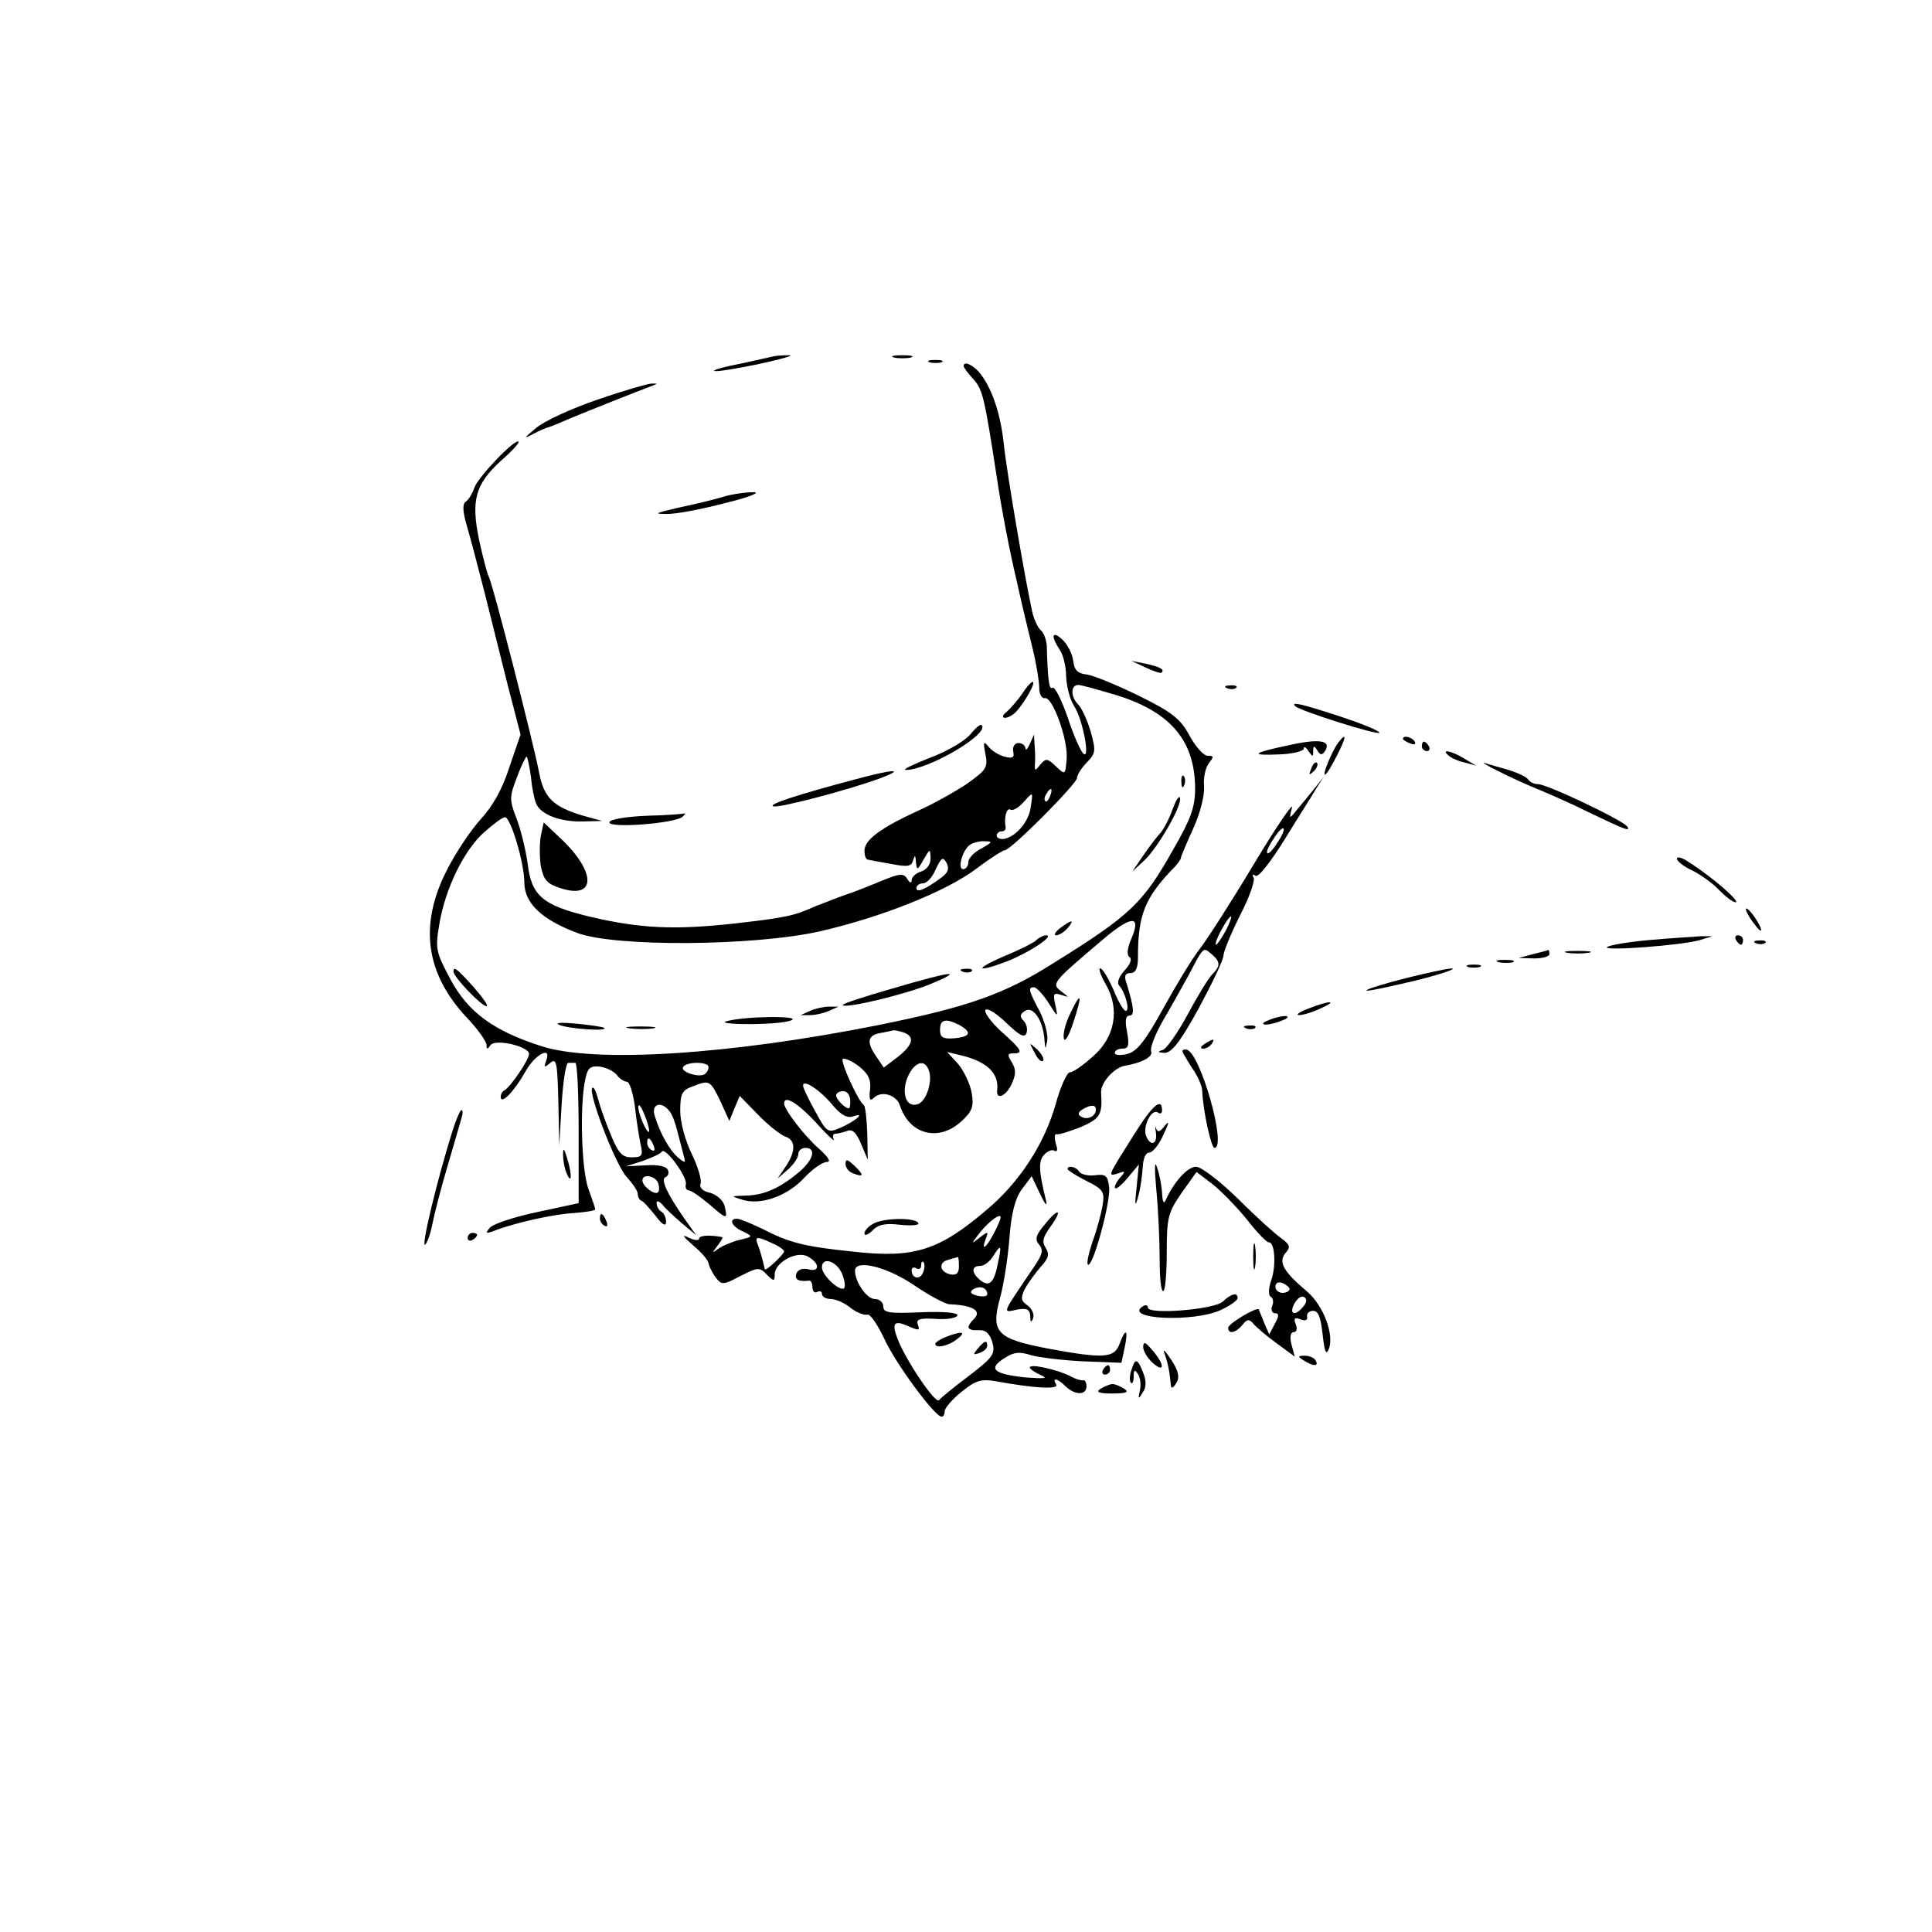 <?xml version="1.0" standalone="no"?>
<!DOCTYPE svg PUBLIC "-//W3C//DTD SVG 20010904//EN"
 "http://www.w3.org/TR/2001/REC-SVG-20010904/DTD/svg10.dtd">
<svg version="1.0" xmlns="http://www.w3.org/2000/svg"
 width="409pt" height="409pt" viewBox="0 0 409 409"
 preserveAspectRatio="xMidYMid meet">
<g transform="translate(0,409) scale(0.1,-0.1)"
fill="#000000" stroke="none">
<path d="M1635 3335 c-5 -1 -36 -8 -68 -15 -32 -6 -57 -13 -55 -15 2 -3 44 4
93 14 50 11 79 19 65 19 -14 0 -29 -1 -35 -3z"/>
<path d="M1893 3333 c9 -2 25 -2 35 0 9 3 1 5 -18 5 -19 0 -27 -2 -17 -5z"/>
<path d="M1968 3323 c6 -2 18 -2 25 0 6 3 1 5 -13 5 -14 0 -19 -2 -12 -5z"/>
<path d="M2040 3315 c0 -3 9 -15 19 -26 21 -23 24 -33 51 -208 10 -69 29 -165
41 -215 11 -50 27 -117 35 -149 8 -32 14 -70 14 -83 0 -13 5 -23 12 -22 16 4
50 -89 46 -130 -3 -33 -3 -33 -23 -14 -18 17 -21 17 -33 3 -11 -14 -12 -14
-11 4 1 11 0 29 -1 40 l-1 20 -9 -20 c-5 -11 -9 -15 -9 -9 -1 6 -7 11 -15 11
-8 0 -13 -8 -11 -18 3 -13 -2 -15 -18 -11 -12 3 -28 13 -34 21 -11 13 -12 11
-7 -15 6 -29 2 -34 -40 -64 -26 -17 -72 -43 -104 -57 -78 -36 -112 -61 -112
-84 0 -10 3 -19 8 -19 4 -1 26 -5 49 -9 35 -7 43 -5 46 8 4 12 5 11 6 -4 2
-18 3 -18 16 5 14 24 14 24 15 3 0 -13 -8 -24 -20 -28 -11 -3 -20 -12 -20 -18
0 -7 -4 -7 -9 2 -8 13 -16 12 -53 -3 -24 -10 -61 -25 -83 -32 -22 -8 -49 -19
-60 -23 -44 -20 -64 -24 -170 -36 -127 -14 -199 -11 -309 15 -98 24 -121 44
-129 112 -4 28 -14 70 -23 94 -16 41 -16 47 1 90 9 25 19 44 20 42 2 -2 6 -21
9 -43 2 -22 7 -47 11 -56 9 -23 50 -39 98 -38 l42 1 -40 11 c-64 19 -84 38
-94 93 -14 70 -99 403 -107 415 -3 6 -12 40 -20 77 -17 83 -8 117 47 167 23
20 39 38 37 40 -7 8 -87 -76 -94 -98 -4 -12 -12 -25 -18 -29 -7 -5 -7 -19 2
-50 7 -24 24 -88 38 -143 14 -55 36 -145 50 -200 l26 -100 -24 -70 c-15 -47
-36 -83 -61 -110 -20 -22 -53 -71 -72 -109 -58 -115 -44 -217 43 -310 23 -24
42 -51 42 -58 0 -10 2 -10 8 -1 9 15 82 -2 82 -18 0 -13 -41 -72 -52 -77 -4
-2 -8 -8 -8 -14 0 -18 29 12 52 53 21 38 57 56 44 23 -5 -14 -4 -15 9 -4 13
11 15 1 17 -81 l2 -94 5 88 c3 48 9 87 14 87 4 0 10 0 15 0 4 0 7 -67 7 -148
l0 -149 -88 -19 c-48 -10 -93 -25 -100 -33 -10 -12 -9 -13 8 -7 43 17 128 36
170 38 25 2 45 5 45 8 0 3 -7 23 -15 45 -14 41 -18 175 -6 230 5 25 11 29 31
27 14 -2 30 -10 36 -18 6 -8 16 -14 21 -14 6 0 13 -24 17 -52 3 -29 9 -65 12
-80 6 -25 3 -28 -19 -28 -20 0 -28 9 -44 48 -11 26 -23 60 -27 76 -4 15 -9 26
-12 23 -10 -10 49 -162 72 -188 13 -14 24 -30 24 -36 0 -6 3 -13 8 -15 4 -1
17 -16 30 -32 14 -19 22 -23 22 -13 0 9 -4 19 -10 22 -5 3 -10 11 -10 18 0 6
5 5 13 -4 6 -8 25 -25 41 -39 l30 -25 -25 35 c-38 55 -51 84 -40 88 5 2 8 9 5
15 -3 8 -21 12 -47 10 l-42 -2 35 11 c19 7 38 15 41 20 7 11 54 -53 51 -69 -2
-7 1 -13 6 -13 5 0 24 -13 43 -29 38 -33 40 -34 33 -4 -3 12 -17 24 -31 28
-15 3 -23 11 -20 19 3 7 -5 35 -18 62 -14 28 -25 68 -25 92 0 37 4 44 26 52
36 14 37 14 59 -31 l19 -42 11 27 11 26 39 -40 c21 -22 47 -42 57 -46 23 -7
23 -32 1 -64 l-17 -25 22 19 c12 11 22 25 22 33 0 7 7 13 15 13 23 0 18 -24
-12 -50 -40 -34 -74 -50 -113 -51 -34 -1 -34 -1 -8 -9 39 -12 95 8 131 47 17
18 38 33 47 33 10 0 4 10 -16 28 -30 26 -74 83 -74 96 0 19 30 0 68 -41 24
-27 41 -42 37 -35 -3 6 -2 12 4 12 5 0 16 3 25 6 11 4 19 -4 29 -28 l14 -33
-1 55 c-1 30 -4 57 -7 60 -13 10 -50 92 -45 98 4 3 19 -4 34 -15 20 -16 26
-28 24 -49 -3 -22 0 -26 8 -18 16 16 48 6 55 -16 20 -62 82 -78 130 -34 23 21
27 31 22 61 -4 20 -17 47 -29 61 l-23 25 29 -7 c55 -13 81 -38 77 -73 -3 -23
19 -14 31 13 9 20 9 30 0 45 -10 16 -9 19 3 19 22 0 19 7 -25 46 -22 20 -37
41 -34 46 4 5 23 -7 44 -27 28 -27 39 -33 43 -22 3 8 0 20 -6 26 -9 9 -8 14 3
21 17 11 38 -20 41 -60 2 -23 2 -23 6 -3 2 12 -5 40 -16 62 -24 45 -25 51 -12
51 5 0 19 -15 30 -32 21 -33 21 -33 15 -5 -5 23 -4 26 12 21 18 -6 18 -6 1 7
-22 17 -21 18 96 117 54 44 72 43 53 -3 -10 -22 -11 -37 -5 -41 6 -4 2 -15
-10 -28 -12 -13 -17 -26 -12 -32 13 -14 24 -54 14 -54 -4 0 -16 20 -26 45 -11
25 -23 45 -28 45 -4 0 1 -15 12 -34 30 -52 20 -112 -28 -153 -20 -18 -41 -33
-48 -33 -6 0 -20 -30 -30 -67 -24 -85 -77 -166 -146 -224 -101 -86 -153 -103
-280 -89 -107 11 -138 19 -196 49 -23 11 -47 21 -53 21 -18 0 -11 -17 13 -27
22 -11 21 -11 -8 -18 -16 -4 -37 -13 -45 -19 -13 -10 -13 -9 -1 7 7 9 12 17
10 18 -25 5 -49 4 -49 -3 0 -5 -10 -4 -22 2 -16 8 -12 2 10 -17 18 -15 32 -32
32 -38 1 -5 7 -18 14 -28 14 -18 16 -18 54 2 36 18 40 19 55 3 15 -15 17 -15
17 0 0 25 46 51 70 38 26 -14 26 -34 1 -27 -12 3 -22 -1 -25 -9 -5 -13 6 -18
27 -15 4 0 7 -6 7 -15 0 -8 5 -12 10 -9 6 3 10 1 10 -4 0 -6 8 -11 19 -11 10
0 29 -8 42 -19 13 -10 29 -16 35 -14 6 2 21 -20 35 -49 23 -52 107 -166 122
-167 4 -1 7 5 7 12 0 6 16 25 36 41 30 24 41 27 72 22 81 -15 134 -18 128 -7
-10 16 3 13 20 -4 20 -19 44 -19 44 0 0 8 -3 14 -7 13 -5 -1 -17 3 -28 9 -25
13 -85 27 -85 18 0 -3 10 -10 23 -16 17 -7 9 -8 -32 -5 -67 7 -80 18 -46 40
21 14 33 15 58 7 18 -5 68 -11 112 -13 l79 -3 7 33 c8 38 2 42 -11 7 -11 -30
-32 -32 -151 -10 -109 21 -122 34 -102 107 8 29 17 87 20 128 4 52 12 83 26
102 l21 28 18 -38 c11 -23 16 -28 12 -12 -15 61 -16 81 -4 95 7 8 17 12 22 9
6 -4 8 2 3 15 -3 12 -3 21 2 20 4 -2 27 6 51 15 41 18 46 26 43 72 -2 21 27
54 51 58 36 6 59 19 55 30 -3 7 8 35 23 62 16 27 41 72 56 99 33 63 31 60 49
45 19 -16 19 -25 1 -43 -8 -8 -31 -46 -52 -85 -21 -39 -45 -73 -53 -75 -11 -3
-10 -5 4 -6 15 0 33 22 73 95 28 52 52 102 52 111 0 8 16 47 35 85 20 38 32
74 29 80 -4 6 -3 8 4 4 6 -4 31 28 61 76 28 46 59 94 67 108 l16 25 -20 -25
c-11 -14 -28 -34 -37 -45 -16 -20 -16 -19 -10 5 4 14 -33 -40 -81 -120 -48
-80 -100 -161 -115 -180 -15 -19 -49 -75 -76 -124 -38 -69 -56 -92 -76 -97
-15 -4 -27 -3 -27 2 0 5 7 9 16 9 13 0 15 7 10 35 -5 24 -3 35 5 35 11 0 10
16 -6 68 -6 16 -3 22 8 22 11 0 16 10 16 33 0 90 14 127 79 193 6 7 12 15 12
18 0 3 12 31 26 62 15 33 24 69 23 89 -2 18 3 40 10 49 11 14 11 16 -2 16 -9
0 -26 19 -39 43 -19 35 -36 49 -107 84 -47 23 -96 43 -110 45 -20 2 -27 10
-29 29 -2 15 -12 35 -23 45 -22 20 -25 8 -6 -21 8 -11 14 -37 14 -58 1 -21 8
-48 17 -62 18 -27 35 -116 19 -100 -6 6 -21 40 -33 77 -13 37 -27 65 -32 62
-7 -5 -10 15 -12 89 -1 12 -6 27 -12 32 -7 6 -14 22 -18 36 -15 67 -55 300
-61 359 -7 66 -26 121 -53 153 -15 16 -32 23 -32 12z m328 -698 c112 -36 162
-97 162 -197 0 -38 -9 -64 -45 -126 -65 -116 -91 -141 -255 -243 -104 -66
-182 -93 -370 -131 -316 -63 -600 -81 -713 -45 -101 32 -156 72 -193 141 -31
58 -33 65 -24 117 12 75 53 159 96 196 19 17 38 31 43 31 12 0 41 -97 41 -138
0 -44 37 -79 112 -107 80 -30 372 -28 512 3 128 29 268 84 333 133 29 22 56
39 60 39 13 0 153 141 153 153 0 6 9 21 21 33 19 20 19 25 8 65 -7 24 -19 50
-26 57 -17 17 -17 42 0 42 6 0 45 -11 85 -23z m-145 -212 c-3 -9 -8 -14 -10
-11 -3 3 -2 9 2 15 9 16 15 13 8 -4z m-41 -24 c-4 -31 -32 -63 -57 -67 -8 -1
-15 2 -15 7 0 5 5 9 10 9 6 0 9 3 9 8 -4 21 2 43 10 38 4 -3 16 3 26 14 23 25
22 26 17 -9z m522 -75 c-9 -15 -19 -25 -21 -22 -3 2 3 16 13 30 9 15 19 25 21
22 3 -2 -3 -16 -13 -30z m-626 -12 c-16 -8 -28 -21 -28 -29 0 -8 -5 -15 -11
-15 -13 0 -1 42 15 52 6 4 20 8 31 7 17 0 16 -2 -7 -15z m-84 -61 c-35 -26
-54 -34 -54 -23 0 5 6 10 14 10 8 0 20 13 27 30 12 25 15 27 23 13 6 -12 3
-20 -10 -30z m601 -113 c-9 -16 -18 -30 -21 -30 -2 0 2 14 11 30 9 17 18 30
21 30 2 0 -2 -13 -11 -30z m-564 -200 c27 -15 24 -25 -11 -28 -24 -2 -30 2
-30 18 0 22 12 25 41 10z m-117 -16 c23 -9 19 -26 -14 -52 l-29 -22 -15 22
c-22 31 -20 46 7 51 12 2 25 5 29 6 3 0 13 -2 22 -5z m-414 -73 c0 -6 -4 -12
-8 -15 -13 -8 -52 5 -46 15 7 12 54 12 54 0z m466 -6 c9 -22 -4 -65 -22 -72
-32 -12 -39 40 -12 75 14 16 27 15 34 -3z m-203 -75 c18 -21 31 -28 44 -23 27
9 3 -11 -29 -25 -26 -11 -28 -9 -52 35 -14 25 -26 50 -26 55 0 14 36 -9 63
-42z m37 9 c0 -18 -2 -19 -15 -9 -8 7 -15 16 -15 21 0 5 7 9 15 9 9 0 15 -9
15 -21z m-431 -41 c6 -18 7 -28 2 -23 -10 12 -25 55 -18 55 3 0 10 -15 16 -32z
m48 20 c6 -7 13 -26 17 -43 4 -16 10 -39 13 -50 5 -18 4 -18 -11 -6 -18 15
-39 52 -50 89 -8 25 14 32 31 10z m903 3 c0 -14 -18 -23 -31 -15 -8 4 -7 9 2
15 18 11 29 11 29 0z m-936 -77 c3 -8 2 -12 -4 -9 -6 3 -10 10 -10 16 0 14 7
11 14 -7z m9 -78 c3 -8 3 -17 0 -20 -7 -7 -33 13 -33 25 0 15 27 10 33 -5z
m712 -105 c-17 -33 -29 -42 -18 -13 6 15 5 16 -13 2 -18 -14 -18 -14 -4 5 17
23 43 45 48 40 2 -2 -4 -17 -13 -34z m-470 -23 c14 -6 25 -14 25 -17 0 -6 -39
-43 -41 -38 0 1 -2 9 -4 17 -2 8 -6 23 -10 33 -8 20 -4 21 30 5z m478 -40 c-8
-43 -18 -54 -38 -38 -19 16 -19 30 0 30 8 0 20 9 27 20 17 27 19 25 11 -12z
m-83 -9 c0 -14 -5 -19 -17 -17 -23 4 -28 25 -6 31 10 3 19 5 21 6 1 0 2 -8 2
-20z m-248 -14 c6 -14 8 -28 5 -32 -9 -8 -47 27 -47 44 0 23 30 14 42 -12z
m172 1 c-6 -16 -24 -13 -24 5 0 6 5 7 10 4 6 -3 10 -1 10 6 0 7 2 10 5 7 3 -3
3 -13 -1 -22z m-20 -26 c32 -22 66 -40 75 -41 51 -2 70 -14 53 -31 -18 -18
-15 -25 10 -24 15 1 23 -7 29 -26 6 -24 2 -31 -49 -70 -32 -24 -60 -47 -64
-52 -7 -10 -71 85 -88 130 -13 34 -7 40 24 26 21 -9 24 -9 19 4 -4 11 3 14 38
12 23 -2 44 2 46 7 2 6 -27 9 -77 7 -68 -3 -80 -1 -80 12 0 9 -8 16 -18 16
-17 0 -42 36 -42 60 0 25 68 8 124 -30z m156 -20 c0 -4 -9 -6 -21 -3 -15 4
-17 8 -8 14 14 8 29 3 29 -11z"/>
<path d="M2501 2434 c0 -11 3 -14 6 -6 3 7 2 16 -1 19 -3 4 -6 -2 -5 -13z"/>
<path d="M2482 2376 c-7 -20 -19 -42 -25 -49 -7 -7 -23 -28 -36 -47 l-24 -35
25 23 c29 27 81 117 76 133 -2 6 -9 -6 -16 -25z"/>
<path d="M2244 2125 c-10 -8 -14 -15 -8 -15 6 0 17 7 24 15 16 19 9 19 -16 0z"/>
<path d="M2193 2099 c-5 -5 -37 -21 -69 -34 -32 -14 -51 -25 -42 -25 9 0 36 9
60 19 47 21 89 50 73 51 -6 0 -16 -5 -22 -11z"/>
<path d="M960 2033 c0 -11 59 -73 70 -73 5 0 -8 18 -27 40 -37 41 -43 45 -43
33z"/>
<path d="M2038 2033 c7 -3 16 -2 19 1 4 3 -2 6 -13 5 -11 0 -14 -3 -6 -6z"/>
<path d="M1888 1997 c-59 -17 -106 -32 -104 -35 8 -7 129 22 184 44 77 32 49
29 -80 -9z"/>
<path d="M1715 1950 l-20 -9 20 0 c11 0 29 4 40 9 l20 9 -20 0 c-11 0 -29 -4
-40 -9z"/>
<path d="M1538 1928 c-13 -3 8 -6 47 -6 39 0 79 3 90 8 24 10 -99 9 -137 -2z"/>
<path d="M1185 1920 c19 -8 103 -14 94 -6 -2 2 -29 6 -59 9 -34 3 -47 2 -35
-3z"/>
<path d="M1333 1913 c15 -2 37 -2 50 0 12 2 0 4 -28 4 -27 0 -38 -2 -22 -4z"/>
<path d="M2003 1260 c-13 -5 -23 -12 -23 -15 0 -10 27 -5 46 10 21 16 11 18
-23 5z"/>
<path d="M2070 1235 c-11 -13 -10 -14 4 -9 9 3 16 10 16 15 0 13 -6 11 -20 -6z"/>
<path d="M1265 3244 c-56 -19 -114 -46 -130 -60 -27 -22 -27 -24 -5 -12 14 7
27 13 30 13 3 1 16 6 30 12 29 13 168 68 190 76 13 5 13 5 0 5 -8 0 -60 -15
-115 -34z"/>
<path d="M1530 3038 c-19 -6 -62 -16 -95 -23 -47 -11 -52 -13 -25 -13 19 -1
76 10 125 23 50 12 77 23 60 23 -16 0 -46 -4 -65 -10z"/>
<path d="M2425 2677 c17 -8 32 -13 34 -11 7 7 -3 12 -34 19 l-30 6 30 -14z"/>
<path d="M2165 2623 c-10 -15 -26 -33 -34 -40 -17 -13 -3 -18 14 -5 15 10 47
63 42 68 -2 3 -12 -8 -22 -23z"/>
<path d="M2598 2633 c7 -3 16 -2 19 1 4 3 -2 6 -13 5 -11 0 -14 -3 -6 -6z"/>
<path d="M2742 2595 c10 -10 178 -63 178 -56 0 4 -37 19 -82 34 -80 26 -107
33 -96 22z"/>
<path d="M2054 2535 c-11 -13 -49 -36 -85 -49 -35 -14 -59 -25 -52 -26 46 -1
180 77 161 95 -2 3 -13 -6 -24 -20z"/>
<path d="M2731 2513 c-81 -17 -87 -23 -22 -20 28 1 51 7 51 12 0 6 5 3 10 -5
9 -13 10 -13 10 0 0 12 2 12 9 1 6 -10 10 -10 16 -1 14 22 -10 27 -74 13z"/>
<path d="M2833 2518 c-13 -18 -34 -68 -28 -68 3 0 14 18 25 40 20 39 22 52 3
28z"/>
<path d="M2970 2526 c0 -2 7 -7 16 -10 8 -3 12 -2 9 4 -6 10 -25 14 -25 6z"/>
<path d="M3010 2510 c0 -5 5 -10 11 -10 5 0 7 5 4 10 -3 6 -8 10 -11 10 -2 0
-4 -4 -4 -10z"/>
<path d="M3066 2491 c5 -5 20 -12 34 -15 l25 -7 -25 15 c-28 17 -50 21 -34 7z"/>
<path d="M2776 2463 c-6 -14 -5 -15 5 -6 7 7 10 15 7 18 -3 3 -9 -2 -12 -12z"/>
<path d="M3171 2458 c25 -13 65 -31 90 -41 24 -10 69 -30 99 -45 81 -39 92
-43 85 -32 -8 13 -170 90 -189 90 -8 0 -17 4 -21 10 -3 5 -20 13 -38 19 -18 5
-41 12 -52 15 -11 4 1 -4 26 -16z"/>
<path d="M1810 2440 c-124 -33 -185 -53 -173 -57 12 -4 161 35 228 60 53 20
26 19 -55 -3z"/>
<path d="M1368 2363 c-46 -2 -78 -8 -78 -14 0 -13 140 -2 155 12 5 5 7 8 5 7
-3 -1 -40 -4 -82 -5z"/>
<path d="M1145 2321 c-3 -16 -3 -45 0 -65 6 -29 13 -37 41 -46 75 -25 77 32 4
102 l-39 37 -6 -28z"/>
<path d="M3550 2272 c0 -5 15 -17 33 -25 18 -9 43 -27 56 -41 14 -14 29 -26
35 -26 12 0 -50 54 -96 83 -15 11 -28 15 -28 9z"/>
<path d="M3705 2146 c10 -14 19 -26 22 -26 7 0 -17 39 -28 46 -6 3 -3 -5 6
-20z"/>
<path d="M3492 2100 c-45 -4 -86 -11 -90 -15 -9 -9 161 4 197 15 l26 8 -25 0
c-14 -1 -62 -4 -108 -8z"/>
<path d="M3675 2100 c3 -5 8 -10 11 -10 2 0 4 5 4 10 0 6 -5 10 -11 10 -5 0
-7 -4 -4 -10z"/>
<path d="M3718 2093 c7 -3 16 -2 19 1 4 3 -2 6 -13 5 -11 0 -14 -3 -6 -6z"/>
<path d="M3245 2070 l-30 -8 33 -1 c17 0 32 4 32 9 0 6 -1 9 -2 9 -2 -1 -16
-5 -33 -9z"/>
<path d="M3318 2073 c12 -2 32 -2 45 0 12 2 2 4 -23 4 -25 0 -35 -2 -22 -4z"/>
<path d="M3173 2053 c9 -2 23 -2 30 0 6 3 -1 5 -18 5 -16 0 -22 -2 -12 -5z"/>
<path d="M3108 2043 c6 -2 18 -2 25 0 6 3 1 5 -13 5 -14 0 -19 -2 -12 -5z"/>
<path d="M3035 2033 c-57 -12 -145 -36 -142 -40 2 -2 48 8 103 21 81 20 111
35 39 19z"/>
<path d="M2266 1945 c-10 -20 -16 -43 -14 -53 2 -10 11 5 20 33 20 60 17 69
-6 20z"/>
<path d="M2770 1955 c-19 -7 -28 -14 -20 -14 8 0 29 6 45 14 39 17 21 18 -25
0z"/>
<path d="M2685 1930 c-13 -5 -14 -9 -5 -9 8 0 24 4 35 9 13 5 14 9 5 9 -8 0
-24 -4 -35 -9z"/>
<path d="M2638 1913 c7 -3 16 -2 19 1 4 3 -2 6 -13 5 -11 0 -14 -3 -6 -6z"/>
<path d="M2550 1880 c-9 -6 -10 -10 -3 -10 6 0 15 5 18 10 8 12 4 12 -15 0z"/>
<path d="M2190 1862 c6 -13 14 -21 18 -18 3 4 -2 14 -12 24 -18 16 -18 16 -6
-6z"/>
<path d="M2506 1858 c4 -7 14 -24 23 -37 8 -13 16 -31 16 -40 2 -44 19 -121
26 -121 27 0 -30 202 -59 208 -9 1 -11 -2 -6 -10z"/>
<path d="M2400 1687 c-56 -89 -56 -88 -33 -81 15 6 16 4 6 -7 -7 -7 -13 -18
-13 -23 1 -6 12 3 26 19 l25 30 -5 -50 c-4 -37 -3 -42 3 -20 5 17 9 45 10 63
1 19 6 32 14 32 7 0 21 17 30 38 12 25 13 31 3 19 -11 -14 -15 -15 -19 -5 -2
7 -2 3 0 -9 4 -26 -12 -31 -21 -7 -7 19 11 57 25 49 5 -4 9 -2 9 4 0 29 -20
12 -60 -52z"/>
<path d="M957 1693 c-33 -106 -66 -244 -57 -238 4 3 11 22 15 42 4 21 18 76
32 123 14 47 27 93 30 103 3 9 3 17 0 17 -3 0 -12 -21 -20 -47z"/>
<path d="M1192 1645 c0 -11 3 -29 8 -40 11 -25 11 1 0 35 -6 20 -8 21 -8 5z"/>
<path d="M1790 1626 c0 -8 7 -17 16 -20 23 -9 24 -4 2 17 -14 13 -18 14 -18 3z"/>
<path d="M2448 1570 c4 -41 7 -107 7 -147 0 -39 3 -69 8 -66 4 2 7 40 7 83 0
73 3 83 31 124 l32 45 34 -26 c18 -14 51 -48 73 -75 21 -27 42 -49 46 -48 13
1 16 -50 5 -81 -6 -17 -6 -31 -1 -34 5 -3 7 -12 3 -20 -3 -8 0 -15 6 -15 9 0
9 -6 0 -22 l-12 -23 -11 25 c-5 14 -11 26 -11 28 -4 6 -65 -30 -65 -39 0 -14
16 -11 30 6 10 13 15 13 24 2 6 -7 28 -26 49 -41 l38 -28 -7 26 c-4 16 -2 26
5 26 6 0 8 7 4 17 -5 12 -2 15 10 10 10 -4 16 -2 14 6 -1 7 5 12 13 12 11 0
16 -14 20 -50 4 -36 7 -45 13 -31 12 30 -11 92 -46 122 -50 42 -61 62 -46 81
12 13 10 18 -9 32 -13 9 -54 46 -92 84 -38 37 -77 67 -88 67 -18 0 -46 -31
-64 -70 -4 -10 -7 -5 -8 15 -1 17 -6 41 -11 55 -5 15 -5 -5 -1 -50z m282 -209
c0 -4 -7 -8 -15 -8 -8 0 -15 6 -15 13 0 8 6 11 15 8 8 -4 15 -9 15 -13z m29
-37 c-17 -21 -31 -17 -19 6 6 11 15 18 21 14 6 -4 6 -11 -2 -20z"/>
<path d="M2260 1615 c0 -2 18 -14 40 -25 36 -18 39 -23 34 -53 -3 -17 -12 -51
-21 -75 -8 -24 -13 -46 -10 -49 10 -9 49 134 45 164 -3 24 -7 28 -30 25 -14
-2 -29 2 -33 7 -6 11 -25 15 -25 6z"/>
<path d="M2212 1498 c-19 -22 -22 -32 -12 -43 9 -11 7 -20 -9 -44 -73 -108
-70 -100 -36 -93 19 3 25 0 26 -14 0 -13 2 -15 6 -5 3 8 -2 20 -11 27 -15 10
-16 16 -6 36 7 13 22 33 33 46 17 18 19 27 11 40 -9 13 -6 23 9 44 28 38 18
43 -11 6z"/>
<path d="M1270 1511 c0 -6 4 -13 10 -16 6 -3 7 1 4 9 -7 18 -14 21 -14 7z"/>
<path d="M1848 1499 c-10 -5 -18 -15 -18 -20 0 -6 8 -3 17 6 12 13 28 16 60
12 23 -2 40 -1 37 4 -7 12 -75 11 -96 -2z"/>
<path d="M990 1469 c0 -5 5 -7 10 -4 6 3 10 8 10 11 0 2 -4 4 -10 4 -5 0 -10
-5 -10 -11z"/>
<path d="M2653 1430 c0 -25 2 -35 4 -22 2 12 2 32 0 45 -2 12 -4 2 -4 -23z"/>
<path d="M2589 1335 c-16 -17 -159 -29 -159 -13 0 5 -5 6 -10 3 -45 -28 108
-35 165 -8 19 9 35 20 35 25 0 13 -14 9 -31 -7z"/>
<path d="M2420 1239 c0 -9 9 -24 20 -34 26 -23 26 -4 0 26 -15 18 -19 20 -20
8z"/>
<path d="M2465 1225 c7 -18 11 -38 14 -70 1 -5 6 -2 11 7 8 12 5 26 -11 50
-12 18 -18 24 -14 13z"/>
<path d="M2760 1210 c20 -13 33 -13 25 0 -3 6 -14 10 -23 10 -15 0 -15 -2 -2
-10z"/>
<path d="M2395 1189 c-4 -11 -4 -23 -1 -26 3 -4 6 2 6 13 0 14 2 16 9 5 5 -7
7 -23 4 -35 -4 -18 -3 -19 6 -4 8 11 8 25 1 42 -12 31 -17 32 -25 5z"/>
<path d="M2335 1190 c-3 -5 -1 -10 4 -10 6 0 11 5 11 10 0 6 -2 10 -4 10 -3 0
-8 -4 -11 -10z"/>
<path d="M2330 1150 c-11 -7 -4 -10 25 -10 29 0 36 3 25 10 -8 5 -19 10 -25
10 -5 0 -17 -5 -25 -10z"/>
</g>
</svg>
